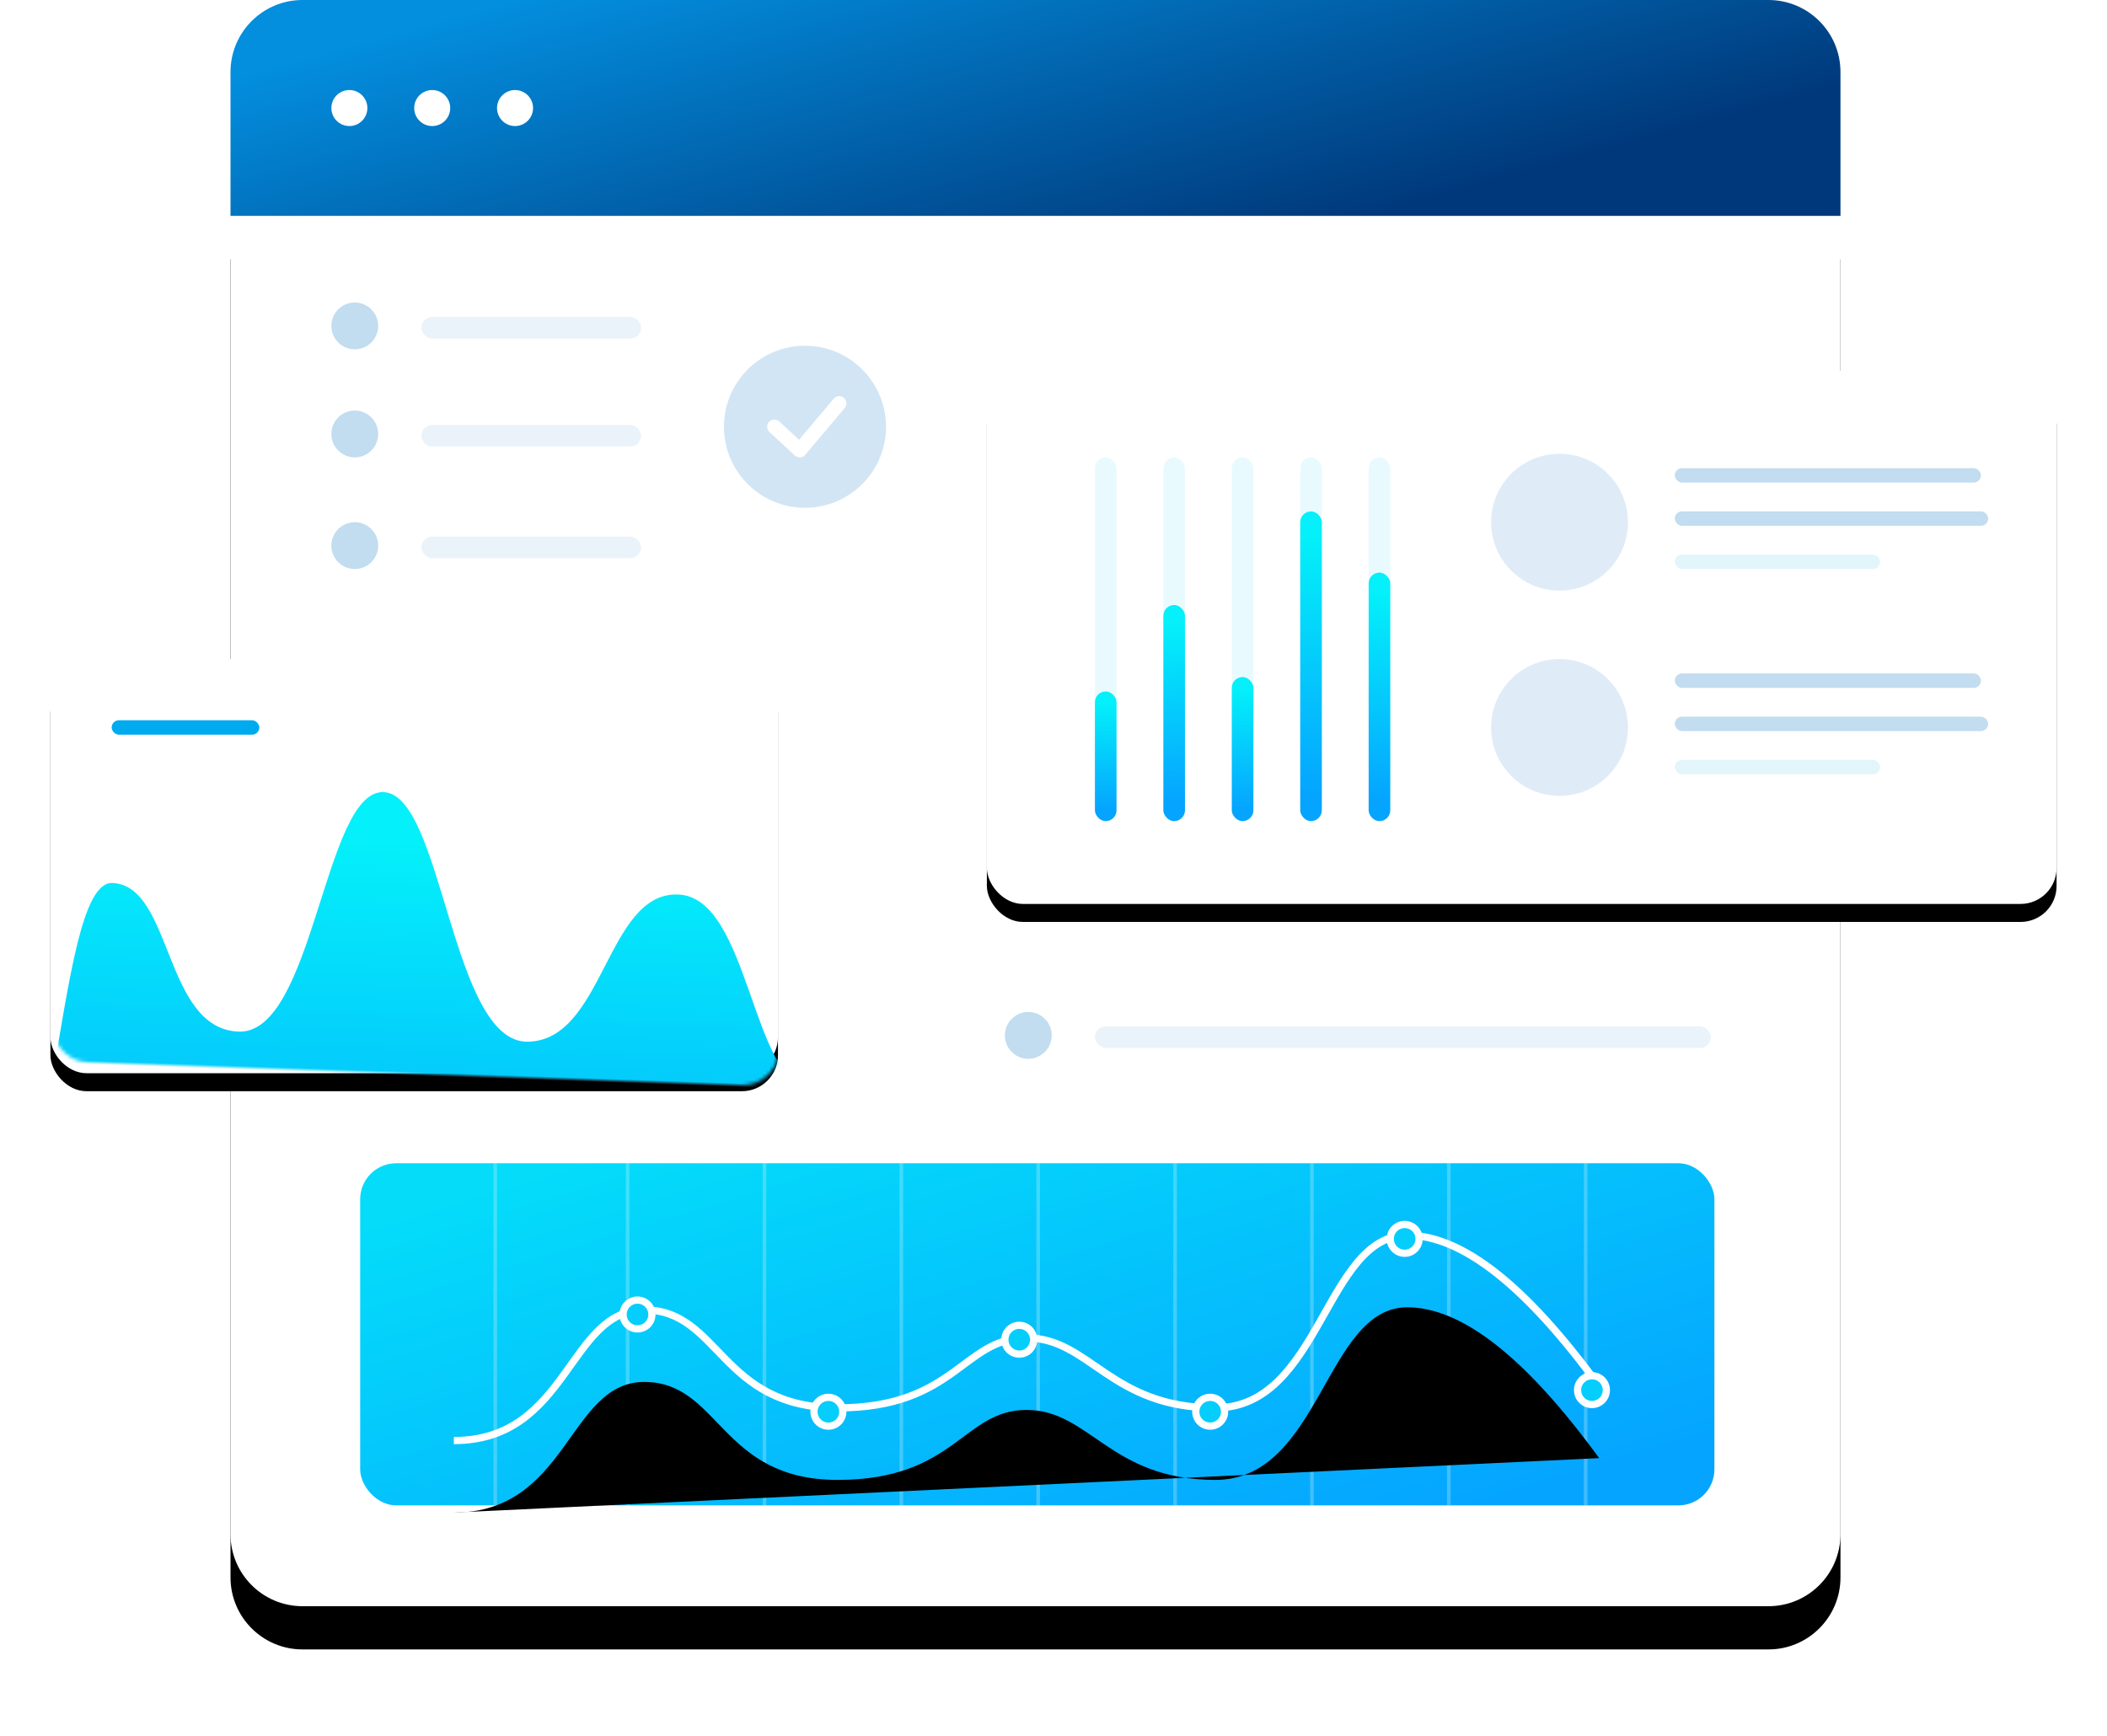 <svg xmlns="http://www.w3.org/2000/svg" xmlns:xlink="http://www.w3.org/1999/xlink" width="585" height="482" viewBox="0 0 585 482">
    <defs>
        <linearGradient id="a" x1="94.596%" x2="12.858%" y1="50%" y2="10.527%">
            <stop offset="0%" stop-color="#00397B"/>
            <stop offset="100%" stop-color="#038EDE"/>
        </linearGradient>
        <path id="c" d="M50 60h447v366c0 11.046-8.954 20-20 20H70c-11.046 0-20-8.954-20-20V60z"/>
        <filter id="b" width="118.8%" height="121.8%" x="-9.4%" y="-7.8%" filterUnits="objectBoundingBox">
            <feOffset dy="12" in="SourceAlpha" result="shadowOffsetOuter1"/>
            <feGaussianBlur in="shadowOffsetOuter1" result="shadowBlurOuter1" stdDeviation="12"/>
            <feColorMatrix in="shadowBlurOuter1" values="0 0 0 0 0.018 0 0 0 0 0.644 0 0 0 0 1 0 0 0 0.257 0"/>
        </filter>
        <rect id="e" width="297" height="148" x="260" y="103" rx="10"/>
        <filter id="d" width="115.8%" height="131.8%" x="-7.9%" y="-12.5%" filterUnits="objectBoundingBox">
            <feOffset dy="5" in="SourceAlpha" result="shadowOffsetOuter1"/>
            <feGaussianBlur in="shadowOffsetOuter1" result="shadowBlurOuter1" stdDeviation="7"/>
            <feColorMatrix in="shadowBlurOuter1" values="0 0 0 0 0.018 0 0 0 0 0.686 0 0 0 0 1 0 0 0 0.184 0"/>
        </filter>
        <linearGradient id="f" x1="37.236%" x2="37.236%" y1="8.555%" y2="91.889%">
            <stop offset="0%" stop-color="#04F0FA"/>
            <stop offset="100%" stop-color="#05A4FF"/>
        </linearGradient>
        <rect id="g" width="202" height="115" rx="10"/>
        <filter id="h" width="123.3%" height="140.9%" x="-11.6%" y="-16.1%" filterUnits="objectBoundingBox">
            <feOffset dy="5" in="SourceAlpha" result="shadowOffsetOuter1"/>
            <feGaussianBlur in="shadowOffsetOuter1" result="shadowBlurOuter1" stdDeviation="7"/>
            <feColorMatrix in="shadowBlurOuter1" values="0 0 0 0 0.018 0 0 0 0 0.686 0 0 0 0 1 0 0 0 0.184 0"/>
        </filter>
        <linearGradient id="j" x1="8.45%" x2="98.431%" y1="8.569%" y2="84.416%">
            <stop offset="0%" stop-color="#04DCFA"/>
            <stop offset="100%" stop-color="#05A4FF"/>
        </linearGradient>
        <path id="l" d="M1 43.886C21.34 15.962 39.103 2 54.286 2c22.776 0 24.065 47.932 53.287 47.932 29.222 0 34.808-19.432 52.427-19.432s19.768 19.432 52.427 19.432c32.66 0 32.66-27.205 53.716-27.205C287.2 22.727 287.2 59 319 59"/>
        <filter id="k" width="107.5%" height="152.6%" x="-3.8%" y="-14%" filterUnits="objectBoundingBox">
            <feMorphology in="SourceAlpha" operator="dilate" radius="1" result="shadowSpreadOuter1"/>
            <feOffset dy="10" in="shadowSpreadOuter1" result="shadowOffsetOuter1"/>
            <feMorphology in="SourceAlpha" radius="1" result="shadowInner"/>
            <feOffset dy="10" in="shadowInner" result="shadowInner"/>
            <feComposite in="shadowOffsetOuter1" in2="shadowInner" operator="out" result="shadowOffsetOuter1"/>
            <feGaussianBlur in="shadowOffsetOuter1" result="shadowBlurOuter1" stdDeviation="2"/>
            <feColorMatrix in="shadowBlurOuter1" values="0 0 0 0 0 0 0 0 0 0 0 0 0 0 0 0 0 0 0.073 0"/>
        </filter>
    </defs>
    <g fill="none" fill-rule="evenodd" transform="translate(14)">
        <path fill="url(#a)" d="M70 0h407c11.046 0 20 8.954 20 20v40H50V20C50 8.954 58.954 0 70 0z"/>
        <g fill="#FFF" transform="translate(78 25)">
            <circle cx="5" cy="5" r="5"/>
            <circle cx="28" cy="5" r="5"/>
            <circle cx="51" cy="5" r="5"/>
        </g>
        <use fill="#000" filter="url(#b)" xlink:href="#c"/>
        <use fill="#FFF" xlink:href="#c"/>
        <use fill="#000" filter="url(#d)" xlink:href="#e"/>
        <use fill="#FFF" xlink:href="#e"/>
        <circle cx="419" cy="145" r="19" fill="#C2DCF0" opacity=".524"/>
        <circle cx="419" cy="202" r="19" fill="#C2DCF0" opacity=".524"/>
        <rect width="85" height="4" x="451" y="130" fill="#C2DCF0" rx="2"/>
        <rect width="85" height="4" x="451" y="187" fill="#C2DCF0" rx="2"/>
        <rect width="87" height="4" x="451" y="142" fill="#C2DCF0" rx="2"/>
        <rect width="87" height="4" x="451" y="199" fill="#C2DCF0" rx="2"/>
        <rect width="57" height="4" x="451" y="154" fill="#E2F5FB" rx="2"/>
        <rect width="57" height="4" x="451" y="211" fill="#E2F5FB" rx="2"/>
        <rect width="6" height="101" x="290" y="127" fill="#E9FAFF" rx="3"/>
        <rect width="6" height="36" x="290" y="192" fill="url(#f)" rx="3"/>
        <rect width="6" height="101" x="309" y="127" fill="#E9FAFF" rx="3"/>
        <rect width="6" height="101" x="328" y="127" fill="#E9FAFF" rx="3"/>
        <rect width="6" height="101" x="347" y="127" fill="#E9FAFF" rx="3"/>
        <rect width="6" height="60" x="309" y="168" fill="url(#f)" rx="3"/>
        <rect width="6" height="101" x="366" y="127" fill="#E9FAFF" rx="3"/>
        <rect width="6" height="86" x="347" y="142" fill="url(#f)" rx="3"/>
        <rect width="6" height="69" x="366" y="159" fill="url(#f)" rx="3"/>
        <rect width="6" height="40" x="328" y="188" fill="url(#f)" rx="3"/>
        <g transform="translate(0 183)">
            <mask id="i" fill="#fff">
                <use xlink:href="#g"/>
            </mask>
            <use fill="#000" filter="url(#h)" xlink:href="#g"/>
            <use fill="#FFF" xlink:href="#g"/>
            <path fill="url(#f)" d="M-23.37 186.434C5.142 175.281-1.428 65.007 15.393 65.007c16.822 0 15.64 40.019 36.515 40.019S73.254 37.16 89.768 37.16c16.515 0 21.174 68.844 42.404 67.865 21.23-.98 20.346-42.306 40.32-42.306 19.976 0 22.247 52.479 38.958 52.479 11.14 0 7.576 15.993-10.692 47.979-98.654 27.753-173.364 35.505-224.128 23.256z" mask="url(#i)" transform="rotate(2 97.205 114.61)"/>
        </g>
        <rect width="61" height="6" x="103" y="118" fill="#C2DCF0" opacity=".351" rx="3"/>
        <rect width="376" height="95" x="86" y="323" fill="url(#j)" rx="10"/>
        <g stroke="#E0F7FE" stroke-linecap="square" opacity=".273">
            <path d="M123.5 323.5v94M160.25 323.5v94M198.25 323.5v94M236.25 323.5v94M274.25 323.5v94M312.25 323.5v94M350.25 323.5v94M388.25 323.5v94M426.25 323.5v94"/>
        </g>
        <g transform="matrix(-1 0 0 1 431 341)">
            <use fill="#000" filter="url(#k)" xlink:href="#l"/>
            <use stroke="#FFF" stroke-width="2" xlink:href="#l"/>
            <circle cx="3" cy="45" r="4" fill="#05CEFC" stroke="#FFF" stroke-width="2"/>
            <circle cx="109" cy="51" r="4" fill="#05CEFC" stroke="#FFF" stroke-width="2"/>
            <circle cx="162" cy="31" r="4" fill="#05CEFC" stroke="#FFF" stroke-width="2"/>
            <circle cx="215" cy="51" r="4" fill="#05CEFC" stroke="#FFF" stroke-width="2"/>
            <circle cx="268" cy="24" r="4" fill="#05CEFC" stroke="#FFF" stroke-width="2"/>
            <circle cx="55" cy="3" r="4" fill="#05CEFC" stroke="#FFF" stroke-width="2"/>
        </g>
        <circle cx="84.5" cy="90.5" r="6.5" fill="#C2DCF0"/>
        <circle cx="84.5" cy="120.5" r="6.5" fill="#C2DCF0"/>
        <rect width="61" height="6" x="103" y="88" fill="#C2DCF0" opacity=".351" rx="3"/>
        <circle cx="271.5" cy="287.5" r="6.5" fill="#C2DCF0"/>
        <rect width="171" height="6" x="290" y="285" fill="#C2DCF0" opacity=".351" rx="3"/>
        <rect width="41" height="4" x="17" y="200" fill="#00AAEF" rx="2"/>
        <circle cx="84.5" cy="151.5" r="6.5" fill="#C2DCF0"/>
        <rect width="61" height="6" x="103" y="149" fill="#C2DCF0" opacity=".351" rx="3"/>
        <circle cx="209.5" cy="118.5" r="22.5" fill="#C2DCF0" opacity=".742"/>
        <path stroke="#FFF" stroke-linecap="round" stroke-linejoin="round" stroke-width="4" d="M201 118.5l7.043 6.5L219 112"/>
    </g>
</svg>
